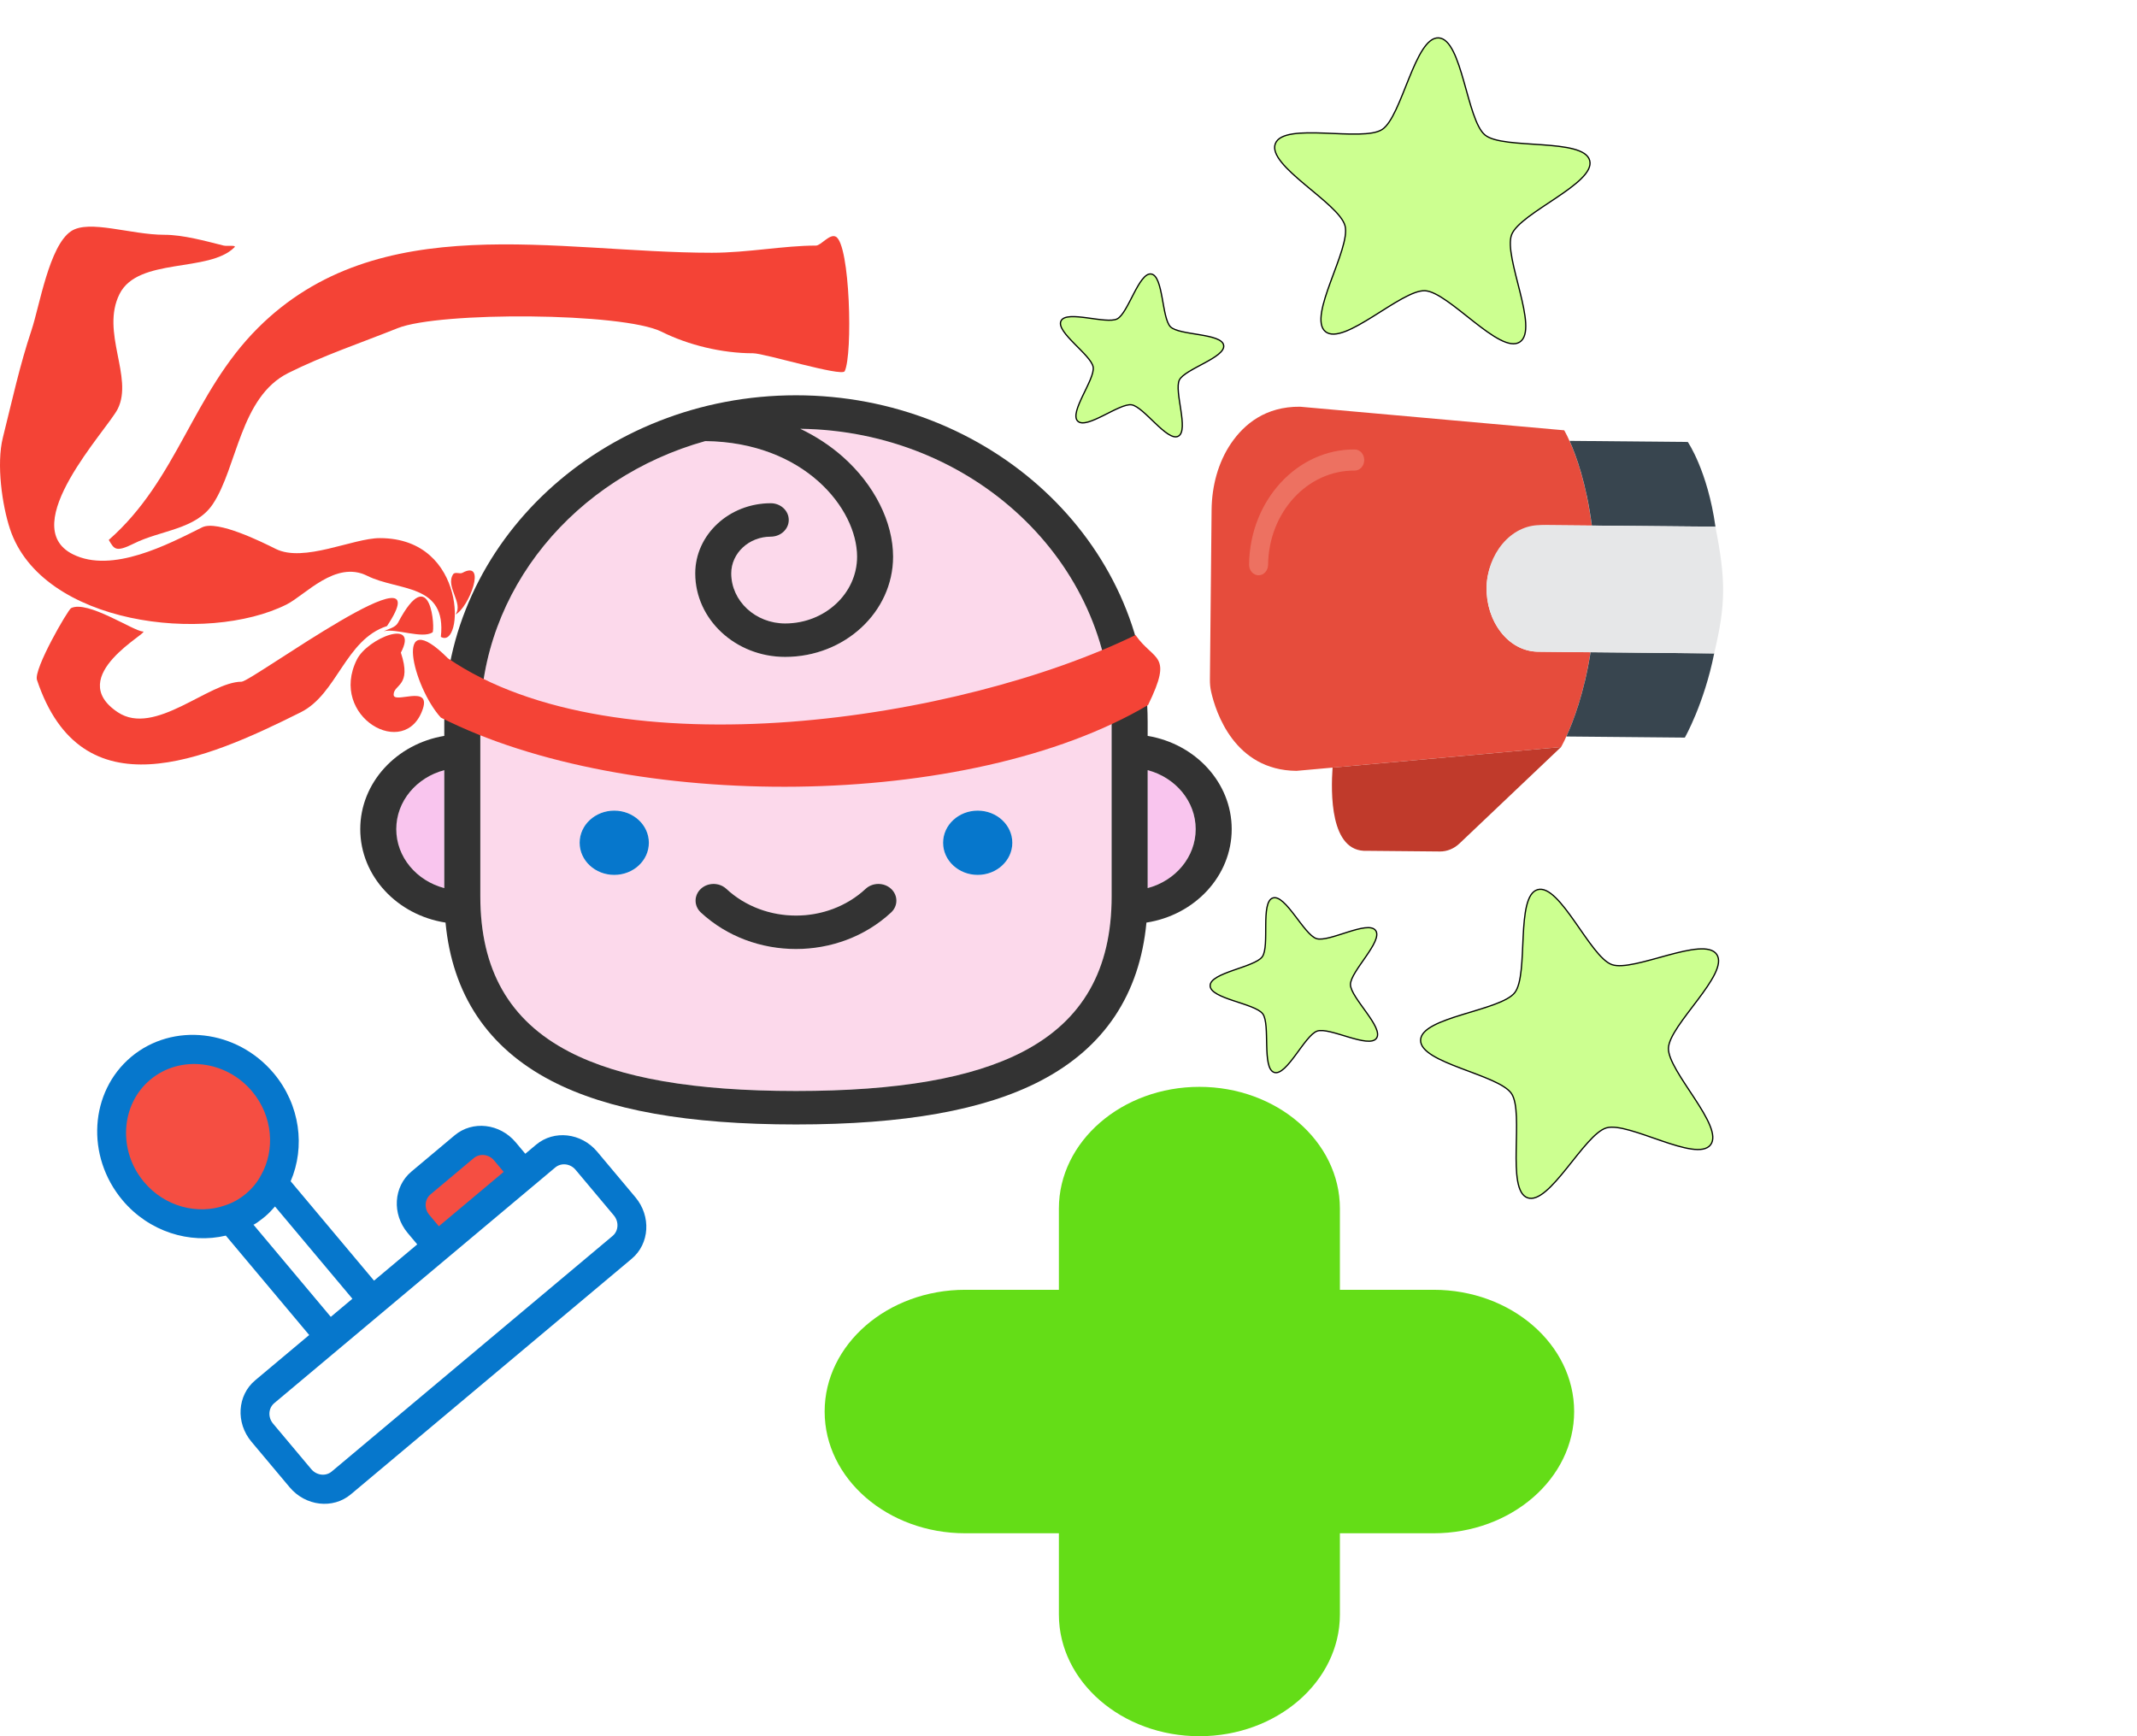 <?xml version="1.0" encoding="UTF-8" standalone="no"?>
<svg
   xmlns:dc="http://purl.org/dc/elements/1.1/"
   xmlns:cc="http://creativecommons.org/ns#"
   xmlns:rdf="http://www.w3.org/1999/02/22-rdf-syntax-ns#"
   xmlns:svg="http://www.w3.org/2000/svg"
   xmlns="http://www.w3.org/2000/svg"
   xmlns:sodipodi="http://sodipodi.sourceforge.net/DTD/sodipodi-0.dtd"
   xmlns:inkscape="http://www.inkscape.org/namespaces/inkscape"
   id="svg2"
   viewBox="0 0 850.394 690.955"
   height="195mm"
   width="240mm"
   version="1.1"
   inkscape:version="0.91 r13725"
   sodipodi:docname="bebeLucha2.svg"
   inkscape:export-filename="/var/www/html/FantasyGloves/public/images/bbLucha3.png"
   inkscape:export-xdpi="90"
   inkscape:export-ydpi="90">
  <defs
     id="defs4180" />
  <sodipodi:namedview
     pagecolor="#ffffff"
     bordercolor="#666666"
     borderopacity="1"
     objecttolerance="10"
     gridtolerance="10"
     guidetolerance="10"
     inkscape:pageopacity="0"
     inkscape:pageshadow="2"
     inkscape:window-width="1366"
     inkscape:window-height="719"
     id="namedview4178"
     showgrid="false"
     fit-margin-top="0"
     fit-margin-left="0"
     fit-margin-right="50"
     fit-margin-bottom="0"
     inkscape:zoom="0.80601116"
     inkscape:cx="442.90944"
     inkscape:cy="387.66274"
     inkscape:window-x="0"
     inkscape:window-y="25"
     inkscape:window-maximized="1"
     inkscape:current-layer="svg2" />
  <g
     id="layer1"
     transform="translate(-196.124,-318.145)">
    <g
       id="g4409"
       transform="translate(107.26,88.51)">
      <g
         id="g4280"
         transform="matrix(0.896,0,0,0.832,232.22,371.03)">
        <g
           id="g4228">
          <path
             id="path4230"
             d="m 349.71,198.44 c 12.29,3.5 21.33,14.81 21.33,28.21 0,13.39 -9.04,24.71 -21.33,28.2 l 0,-56.41 z"
             inkscape:connector-curvature="0"
             style="fill:#f9c5ee" />
          <path
             id="path4232"
             d="m 37.32,198.44 0,56.41 C 25.03,251.36 16,240.04 16,226.65 c 0,-13.4 9.03,-24.71 21.32,-28.21 z"
             inkscape:connector-curvature="0"
             style="fill:#f9c5ee" />
          <path
             id="path4234"
             d="m 333.71,175.33 0,83.43 c 0,35.13 -12.86,59.43 -39.32,74.29 -22.6,12.69 -55.6,18.86 -100.87,18.86 -45.28,0 -78.28,-6.17 -100.88,-18.86 C 66.18,318.19 53.32,293.89 53.32,258.76 l 0,-83.43 c 0,-63.31 42.19,-116.94 99.92,-134.29 43.98,0.56 67.41,32.31 67.41,55.3 0,17.6 -14.33,31.93 -31.94,31.93 -13.2,0 -23.94,-10.74 -23.94,-23.95 0,-9.68 7.87,-17.56 17.55,-17.56 4.42,0 8,-3.58 8,-8 0,-4.41 -3.58,-8 -8,-8 -18.5,0 -33.55,15.06 -33.55,33.56 0,22.03 17.92,39.95 39.94,39.95 26.43,0 47.94,-21.5 47.94,-47.93 0,-16.61 -8.35,-34.47 -22.32,-47.79 -5.59,-5.33 -11.95,-9.81 -18.89,-13.39 76.42,1.03 138.27,63.51 138.27,140.17 z m -44.11,57.84 c 0,-8.49 -6.89,-15.37 -15.37,-15.37 -8.49,0 -15.37,6.88 -15.37,15.37 0,8.49 6.88,15.37 15.37,15.37 8.48,0 15.37,-6.88 15.37,-15.37 z m -53.83,33.35 c 3.13,-3.13 3.13,-8.19 0,-11.32 -3.12,-3.12 -8.19,-3.12 -11.31,0 -17.06,17.06 -44.82,17.06 -61.88,0 -3.13,-3.12 -8.19,-3.12 -11.32,0 -3.12,3.13 -3.12,8.19 0,11.32 11.65,11.65 26.96,17.47 42.26,17.47 15.3,0 30.6,-5.82 42.25,-17.47 z M 128.18,233.17 c 0,-8.49 -6.89,-15.37 -15.37,-15.37 -8.49,0 -15.37,6.88 -15.37,15.37 0,8.49 6.88,15.37 15.37,15.37 8.48,0 15.37,-6.88 15.37,-15.37 z"
             inkscape:connector-curvature="0"
             style="fill:#fcd9eb" />
          <path
             id="path4236"
             d="m 349.71,182.05 c 21.19,3.79 37.33,22.34 37.33,44.6 0,22.45 -16.42,41.13 -37.87,44.7 -3.02,34.41 -18.77,59.83 -46.95,75.65 -25.05,14.07 -60.61,20.91 -108.7,20.91 -48.09,0 -83.65,-6.84 -108.71,-20.91 C 56.63,331.18 40.89,305.76 37.87,271.35 16.41,267.78 0,249.1 0,226.65 0,204.39 16.13,185.84 37.32,182.05 l 0,-6.72 c 0,-86.13 70.07,-156.2 156.2,-156.2 86.12,0 156.19,70.07 156.19,156.2 l 0,6.72 z m 21.33,44.6 c 0,-13.4 -9.04,-24.71 -21.33,-28.21 l 0,56.41 c 12.29,-3.49 21.33,-14.81 21.33,-28.2 z m -37.33,32.11 0,-83.43 c 0,-76.66 -61.85,-139.14 -138.27,-140.17 6.94,3.58 13.3,8.06 18.89,13.39 13.97,13.32 22.32,31.18 22.32,47.79 0,26.43 -21.51,47.93 -47.94,47.93 -22.02,0 -39.94,-17.92 -39.94,-39.95 0,-18.5 15.05,-33.56 33.55,-33.56 4.42,0 8,3.59 8,8 0,4.42 -3.58,8 -8,8 -9.68,0 -17.55,7.88 -17.55,17.56 0,13.21 10.74,23.95 23.94,23.95 17.61,0 31.94,-14.33 31.94,-31.93 0,-22.99 -23.43,-54.74 -67.41,-55.3 -57.73,17.35 -99.92,70.98 -99.92,134.29 l 0,83.43 c 0,35.13 12.86,59.43 39.32,74.29 22.6,12.69 55.6,18.86 100.88,18.86 45.27,0 78.27,-6.17 100.87,-18.86 26.46,-14.86 39.32,-39.16 39.32,-74.29 z m -296.39,-3.91 0,-56.41 C 25.03,201.94 16,213.25 16,226.65 c 0,13.39 9.03,24.71 21.32,28.2 z"
             inkscape:connector-curvature="0"
             style="fill:#333333" />
          <path
             id="path4238"
             d="m 274.23,217.8 c 8.48,0 15.37,6.88 15.37,15.37 0,8.49 -6.89,15.37 -15.37,15.37 -8.49,0 -15.37,-6.88 -15.37,-15.37 0,-8.49 6.88,-15.37 15.37,-15.37 z"
             inkscape:connector-curvature="0"
             style="fill:#0677cc" />
          <path
             id="path4240"
             d="m 235.77,255.2 c 3.13,3.13 3.13,8.19 0,11.32 -11.65,11.65 -26.95,17.47 -42.25,17.47 -15.3,0 -30.61,-5.82 -42.26,-17.47 -3.12,-3.13 -3.12,-8.19 0,-11.32 3.13,-3.12 8.19,-3.12 11.32,0 17.06,17.06 44.82,17.06 61.88,0 3.12,-3.12 8.19,-3.12 11.31,0 z"
             inkscape:connector-curvature="0"
             style="fill:#333333" />
          <path
             id="path4242"
             d="m 112.81,217.8 c 8.48,0 15.37,6.88 15.37,15.37 0,8.49 -6.89,15.37 -15.37,15.37 -8.49,0 -15.37,-6.88 -15.37,-15.37 0,-8.49 6.88,-15.37 15.37,-15.37 z"
             inkscape:connector-curvature="0"
             style="fill:#0677cc" />
        </g>
      </g>
      <g
         id="g4149"
         style="fill:#f44336;fill-rule:evenodd">
        <path
           id="path4309"
           d="m 264.29,515.22 c 74.611,37.764 210.01,37.2 281.43,-5 10.119,-20.695 2.419,-17.258 -5,-27.857 -69.16,33.818 -206.24,55.191 -273.57,9.286 -22.132,-22.132 -13.974,11.396 -2.857,23.571 z"
           inkscape:connector-curvature="0" />
        <path
           id="path4311"
           d="m 264.29,483.08 c 2.39,-21.42 -16.9,-18.09 -29.29,-24.29 -12.633,-6.317 -24.612,7.663 -32.143,11.429 -31.688,15.844 -97.29,8.129 -110,-30 -3.141,-9.41 -5.495,-25.89 -2.86,-36.43 3.768,-15.073 6.652,-28.528 11.429,-42.857 3.155,-9.464 6.999,-33.476 15.714,-39.286 7.171,-4.781 23.701,1.429 37.143,1.429 7.425,0 16.251,2.455 23.571,4.286 1.405,0.351 5.31,-0.31 4.286,0.714 -10.193,10.193 -38.341,3.825 -45.714,18.571 -7.591,15.182 5.611,33.065 -0.714,45.714 -4.151,8.302 -40.63,46.471 -17.857,57.857 15.619,7.809 37.921,-3.961 51.429,-10.714 6.065,-3.032 24.038,5.947 29.286,8.571 11.173,5.587 30.765,-4.286 41.429,-4.286 35.285,0 33.262,44.672 24.286,39.286 z"
           inkscape:connector-curvature="0" />
        <path
           id="path4313"
           d="m 242.86,478.79 c -16.568,5.352 -19.82,27.053 -34.286,34.286 -38.185,19.092 -87.245,40.409 -105,-12.857 -1.423,-4.27 12.346,-27.959 13.571,-28.571 6.567,-3.284 25.005,9.286 28.571,9.286 3.419,0 -31.647,17.711 -10,32.143 14.752,9.835 36.279,-12.143 49.286,-12.143 3.933,0 80.913,-56.726 57.857,-22.143 z"
           inkscape:connector-curvature="0" />
        <path
           id="path4315"
           d="m 132.14,444.51 c 27.464,-24.087 33.302,-58.302 59.286,-84.286 48.082,-48.082 118.95,-30 180.71,-30 14.222,0 28.646,-2.857 41.429,-2.857 1.971,0 5.426,-4.787 7.857,-3.571 5.751,2.875 6.826,47.062 3.571,53.571 -1.143,2.287 -31.934,-7.143 -36.429,-7.143 -12.414,0 -25.829,-3.271 -36.429,-8.571 -15.437,-7.719 -88.467,-8.042 -105,-1.429 -14.911,5.965 -29.652,10.898 -43.571,17.857 -19.175,9.588 -20.29,37.578 -30,52.143 -6.796,10.195 -20.69,10.345 -31.429,15.714 -7.345,3.672 -7.858,2.141 -10,-1.429 z"
           inkscape:connector-curvature="0" />
        <path
           id="path4317"
           d="m 248.38,489.36 c 7.382,-14.012 -13.214,-5.821 -17.5,2.75 -11.384,22.768 19.347,40.335 26.25,19.625 3.265,-9.796 -11.625,-1.838 -11.625,-5.625 0,-4.231 7.373,-3.255 2.875,-16.75 z"
           inkscape:connector-curvature="0" />
        <path
           id="path4319"
           d="m 241.55,480.86 c 1.828,-0.923 4.662,-1.46 5.686,-3.4 13.302,-25.205 14.826,3.166 13.722,3.862 -4.172,2.627 -14.697,-1.733 -19.407,-0.462 z"
           inkscape:connector-curvature="0" />
        <path
           id="path4323"
           d="m 270.11,474.19 c 3.295,-4.516 -4.062,-10.96 -0.973,-15.956 0.751,-1.214 2.654,-0.06 3.692,-0.623 10.014,-5.423 2.611,13.89 -2.719,16.579 z"
           inkscape:connector-curvature="0" />
      </g>
    </g>
    <path
       id="path4626"
       d="m 673.41,1009.1 c -30.831,0 -55.914,-21.733 -55.914,-48.447 l 0,-32.32 -37.301,0 c -30.831,0 -55.914,-21.733 -55.914,-48.447 0,-26.714 25.083,-48.447 55.914,-48.447 l 37.301,0 0,-32.319 c 0,-26.713 25.083,-48.447 55.914,-48.447 30.831,0 55.914,21.733 55.914,48.447 l 0,32.32 37.301,0 c 30.832,0 55.914,21.733 55.914,48.447 0,26.714 -25.083,48.447 -55.914,48.447 l -37.301,0 0,32.32 c 0,26.713 -25.083,48.446 -55.914,48.446 z"
       inkscape:connector-curvature="0"
       style="fill:#64dd17" />
    <g
       id="g4910"
       transform="translate(82.024,36.77)">
      <path
         id="path4802"
         d="m 604.01,457.78 c -5.176,7.591 -7.676,17.018 -7.77,26.523 l -0.307,31.067 -0.361,36.504 c -0.016,1.63 0.138,3.245 0.493,4.824 1.817,8.014 9.212,31.223 33.949,31.454 l 105.3,-9.482 c 0,0 7.929,-13.482 11.725,-37.709 l -20.848,-0.219 c -12.134,-0.113 -20.905,-12.435 -20.514,-25.946 0.392,-13.573 11.568,-24.537 23.794,-24.424 l 18.063,0.168 c -3.251,-25.188 -10.977,-37.921 -10.977,-37.921 l -105.11,-9.383 c -13.701,-0.128 -22.224,6.899 -27.434,14.544 z"
         inkscape:connector-curvature="0"
         style="fill:#e64c3c" />
      <g
         id="g4804"
         transform="matrix(0.042,-4.202,3.784,0.035,594.65,644.36)"
         style="fill:#38454f">
        <path
           id="path4806"
           d="m 36.943,40 0,13 c 5.311,-0.893 8,-3 8,-3 l 0,-12.431 c -1.333,0.683 -3.999,1.813 -8,2.431 z"
           inkscape:connector-curvature="0" />
        <path
           id="path4808"
           d="m 16.943,50 c 0,0 3.197,1.986 8,3 l 0,-13 c -3.902,-0.635 -6.634,-1.78 -8,-2.457 l 0,12.457 z"
           inkscape:connector-curvature="0" />
      </g>
      <path
         id="path4810"
         d="m 656.98,464.49 c -0.023,2.319 -1.733,4.186 -3.825,4.166 -18.778,-0.175 -34.221,16.649 -34.427,37.498 -0.023,2.319 -1.733,4.186 -3.825,4.166 -2.092,-0.019 -3.765,-1.918 -3.742,-4.237 0.252,-25.483 19.13,-46.045 42.078,-45.831 2.092,0.019 3.765,1.918 3.742,4.237 z"
         inkscape:connector-curvature="0"
         style="fill:#ed7161" />
      <path
         id="path4812"
         d="m 658.09,619.97 28.957,0.27 c 2.902,0.027 5.714,-1.128 7.907,-3.25 l 40.358,-38.321 -90.932,8.192 c -0.652,9.65 -1.186,33.828 13.711,33.11 z"
         inkscape:connector-curvature="0"
         style="fill:#c03a2b" />
      <path
         id="path4814"
         d="m 726.19,540.74 c -11.964,-0.111 -20.655,-12.093 -20.523,-25.378 0.131,-13.286 9.493,-25.124 21.457,-25.013 l 69.601,0.648 c 4.144,20.973 4.229,30.736 -0.499,50.42 l -70.036,-0.678 z"
         inkscape:connector-curvature="0"
         style="fill:#e6e7e8" />
    </g>
    <g
       id="g4167"
       style="fill:#ccff90;stroke:#000000;stroke-width:0.5;stroke-linecap:round">
      <path
         id="path4923"
         d="m 743.88,731.34 c -3.037,4.251 -18.618,-4.52 -23.573,-2.866 -4.955,1.654 -12.142,18.027 -17.123,16.453 -4.981,-1.574 -1.454,-19.103 -4.559,-23.305 -3.105,-4.202 -20.897,-5.977 -20.939,-11.201 -0.042,-5.224 17.719,-7.286 20.755,-11.537 3.037,-4.251 -0.773,-21.721 4.182,-23.375 4.955,-1.654 12.405,14.6 17.386,16.174 4.981,1.574 20.419,-7.447 23.524,-3.246 3.105,4.202 -10.052,16.31 -10.01,21.534 0.042,5.224 13.392,17.118 10.356,21.369 z"
         inkscape:connector-curvature="0" />
      <path
         id="path4925"
         d="m 683.07,455.56 c 0.81,4.858 -15.425,9.398 -17.626,13.805 -2.201,4.407 3.923,20.112 -0.447,22.384 -4.37,2.271 -13.705,-11.766 -18.576,-12.497 -4.871,-0.731 -17.916,9.946 -21.426,6.492 -3.511,-3.455 6.955,-16.67 6.145,-21.528 -0.81,-4.858 -14.996,-13.965 -12.795,-18.372 2.201,-4.407 18.003,1.463 22.374,-0.808 4.37,-2.271 8.648,-18.577 13.519,-17.846 4.871,0.731 4.172,17.574 7.683,21.029 3.511,3.455 20.34,2.484 21.15,7.342 z"
         inkscape:connector-curvature="0" />
      <path
         id="path4927"
         d="m 876.81,773.76 c -5.668,7.288 -32.548,-9.323 -41.418,-6.759 -8.869,2.564 -22.739,30.956 -31.421,27.817 -8.682,-3.139 -1.191,-33.836 -6.371,-41.479 -5.179,-7.643 -36.468,-12.06 -36.166,-21.288 0.302,-9.227 31.812,-11.589 37.48,-18.877 5.668,-7.288 0.201,-38.41 9.07,-40.974 8.869,-2.564 20.852,26.674 29.535,29.813 8.682,3.139 36.592,-11.678 41.771,-4.036 5.179,7.643 -18.925,28.074 -19.227,37.302 -0.302,9.227 22.414,31.192 16.746,38.48 z"
         inkscape:connector-curvature="0" />
      <path
         id="path4929"
         d="m 828.73,382.02 c 2.429,9.11 -27.676,20.722 -31.066,29.519 -3.389,8.798 11.145,37.607 3.232,42.732 -7.913,5.125 -28.26,-19.918 -37.674,-20.423 -9.414,-0.505 -32.322,22.22 -39.642,16.278 -7.32,-5.942 10.211,-33.032 7.782,-42.142 -2.429,-9.11 -31.121,-23.874 -27.732,-32.671 3.389,-8.798 34.571,-0.496 42.484,-5.622 7.913,-5.125 13.088,-36.975 22.503,-36.47 9.414,0.505 11.155,32.725 18.475,38.667 7.32,5.942 39.21,1.022 41.639,10.131 z"
         inkscape:connector-curvature="0" />
    </g>
    <g
       id="g5109"
       transform="translate(-360.62,-98.995)">
      <g
         id="g5015"
         transform="matrix(0.269,-0.225,0.238,0.284,561.62,877.44)"
         style="fill:#f44336;fill-opacity:0.941">
        <path
           id="path5017"
           d="m 272,111.99 c 0,41.595 -26.877,77.11 -63.992,90.229 -9.919,3.84 -20.797,5.759 -31.996,5.759 -11.199,0 -22.077,-1.92 -31.996,-5.759 -37.115,-13.118 -63.992,-48.634 -63.992,-90.229 0,-52.793 43.195,-95.988 95.988,-95.988 52.793,0 95.988,43.195 95.988,95.988 z"
           inkscape:connector-curvature="0" />
        <path
           id="path5019"
           d="m 431.98,368.02 -127.98,0 0,-32.06 c 0,-17.678 14.318,-31.932 31.996,-31.932 l 63.992,0 c 17.678,0 31.996,14.27 31.996,31.932 l 0,32.06 z"
           inkscape:connector-curvature="0" />
      </g>
      <path
         id="path5021"
         d="m 770.08,872.69 -4.3,3.607 -3.821,-4.556 c -6.311,-7.516 -17.178,-8.753 -24.304,-2.776 l -17.2,14.426 c -7.125,5.976 -7.8,16.893 -1.497,24.416 l 3.821,4.556 -17.2,14.426 -33.175,-39.554 c 5.843,-13.575 3.843,-30.326 -6.733,-42.962 -14.698,-17.489 -40.144,-20.413 -56.744,-6.521 -16.57,13.929 -18.121,39.495 -3.457,57.013 10.598,12.61 26.75,17.5 41.134,14.109 l 33.175,39.554 -21.501,18.033 c -7.125,5.976 -7.8,16.893 -1.497,24.416 l 15.225,18.152 c 6.311,7.516 17.209,8.789 24.334,2.813 l 111.8,-93.772 c 7.125,-5.976 7.773,-16.924 1.466,-24.452 l -15.225,-18.152 c -6.311,-7.516 -17.178,-8.753 -24.304,-2.776 z m -42.523,27.903 c -2.097,-2.509 -1.865,-6.136 0.509,-8.127 l 17.2,-14.426 c 2.374,-1.991 5.986,-1.588 8.091,0.913 l 3.821,4.556 -25.801,21.64 -3.821,-4.556 z m -113.49,-13.041 c -5.23,-6.235 -7.564,-13.91 -7.115,-21.321 0.449,-7.412 3.676,-14.447 9.584,-19.402 5.908,-4.955 13.398,-6.908 20.775,-6.06 7.377,0.848 14.527,4.483 19.757,10.718 8.231,9.787 9.253,23.277 3.546,33.336 l -0.082,0.146 c -1.398,2.657 -3.413,5.127 -5.933,7.241 -2.52,2.114 -5.304,3.668 -8.163,4.582 l -0.158,0.056 c -10.899,3.869 -24.005,0.514 -32.21,-9.295 z m 52.109,9.728 30.796,36.718 -8.6,7.213 -30.796,-36.718 c 0.187,0.222 3.186,-1.992 4.635,-3.207 1.449,-1.215 2.733,-2.594 3.965,-4.006 z m 134.83,3.552 c 2.097,2.509 1.895,6.172 -0.479,8.163 l -111.8,93.772 c -2.374,1.991 -6.016,1.552 -8.122,-0.95 l -15.225,-18.152 c -2.097,-2.509 -1.865,-6.136 0.509,-8.127 l 25.801,-21.64 17.2,-14.426 25.801,-21.64 34.401,-28.853 8.6,-7.213 c 2.374,-1.991 5.986,-1.588 8.091,0.913 l 15.225,18.152 z"
         inkscape:connector-curvature="0"
         style="fill:#0677cc" />
    </g>
  </g>
</svg>

